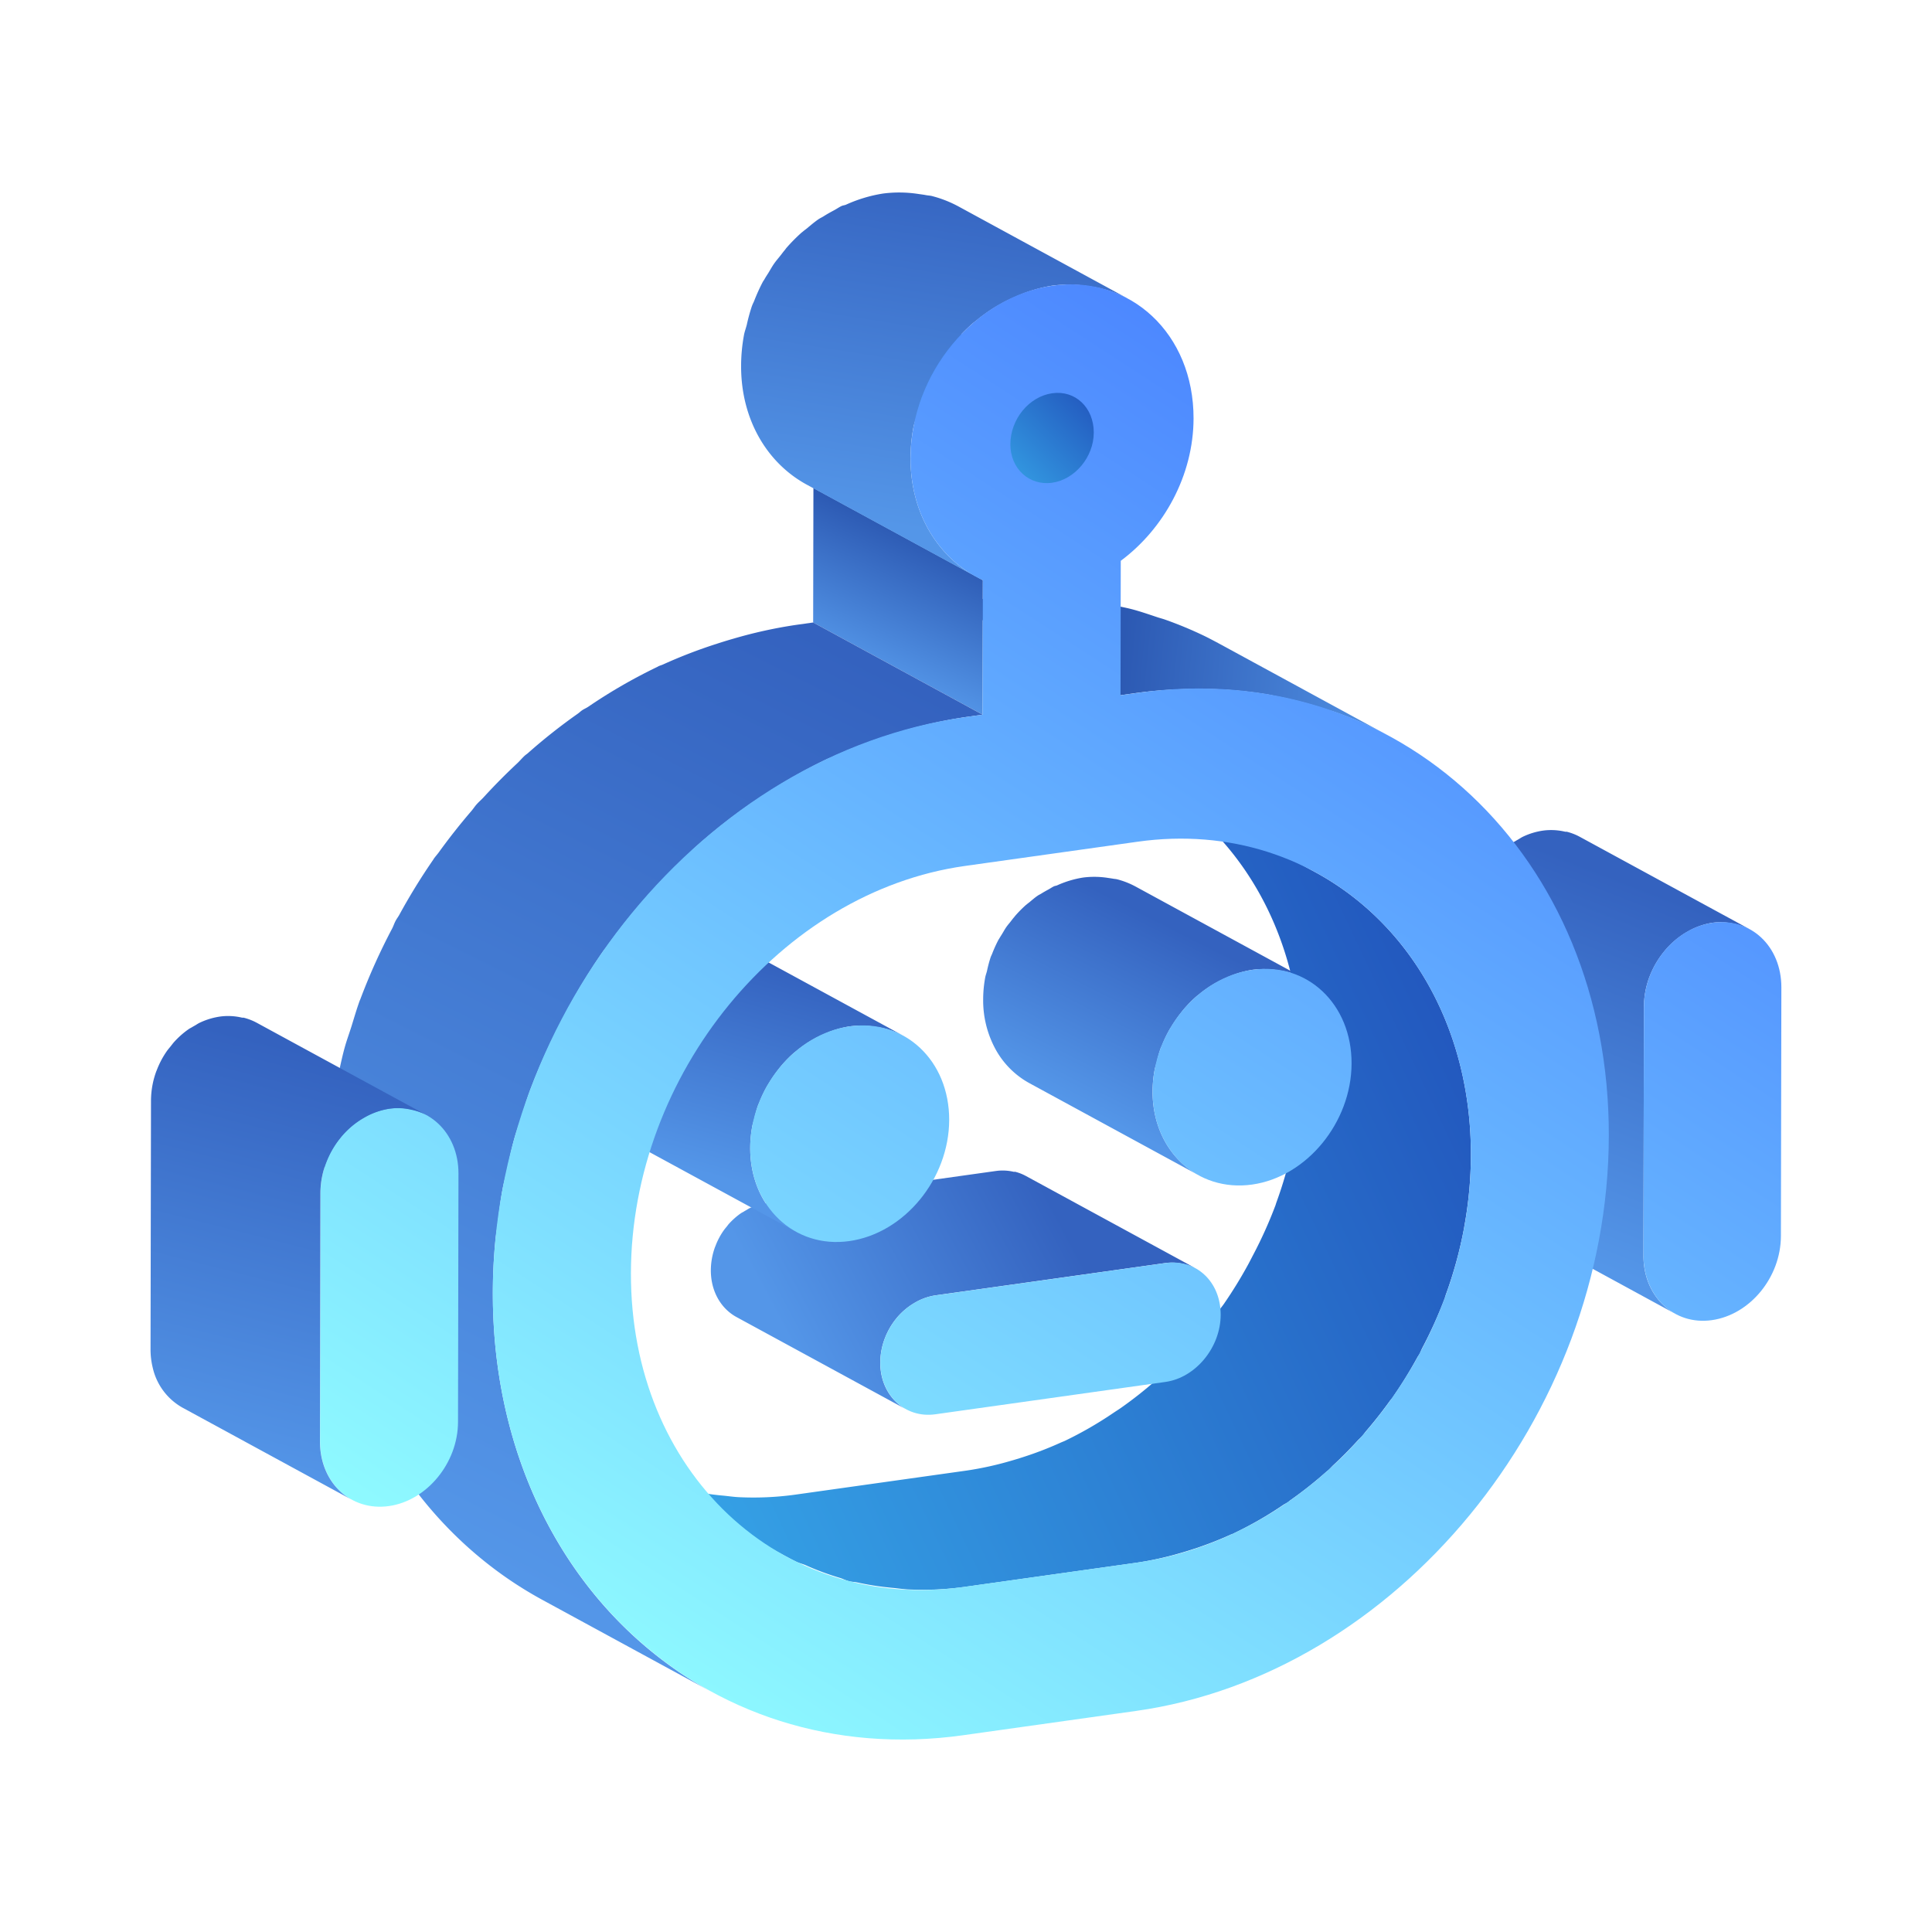 <svg viewBox="0 0 1024 1024" xmlns:xlink="http://www.w3.org/1999/xlink" xmlns="http://www.w3.org/2000/svg" id="图层_1"><defs><style>.cls-1{fill:url(#未命名的渐变_46);}.cls-2{fill:url(#未命名的渐变_46-2);}.cls-3{fill:url(#未命名的渐变_59);}.cls-4{fill:url(#未命名的渐变_46-3);}.cls-5{fill:url(#未命名的渐变_61);}.cls-6{fill:url(#未命名的渐变_46-4);}.cls-7{fill:url(#未命名的渐变_59-2);}.cls-8{fill:url(#未命名的渐变_61-2);}.cls-9{fill:url(#未命名的渐变_46-5);}.cls-10{fill:url(#未命名的渐变_46-6);}.cls-11{fill:url(#未命名的渐变_37);}.cls-12{fill:url(#未命名的渐变_37-2);}.cls-13{fill:url(#未命名的渐变_37-3);}.cls-14{fill:url(#未命名的渐变_37-4);}.cls-15{fill:url(#未命名的渐变_37-5);}.cls-16{fill:url(#未命名的渐变_37-6);}.cls-17{fill:url(#未命名的渐变_46-7);}</style><linearGradient gradientUnits="userSpaceOnUse" y2="473.26" x2="878.62" y1="655.89" x1="807.82" id="未命名的渐变_46"><stop stop-color="#5496e8" offset="0"></stop><stop stop-color="#3462bf" offset="1"></stop></linearGradient><linearGradient xlink:href="#未命名的渐变_46" y2="490.59" x2="619.58" y1="586.01" x1="571.36" id="未命名的渐变_46-2"></linearGradient><linearGradient gradientUnits="userSpaceOnUse" y2="540.54" x2="784.89" y1="749.85" x1="340.28" id="未命名的渐变_59"><stop stop-color="#35a2e6" offset="0"></stop><stop stop-color="#2256bd" offset="1"></stop></linearGradient><linearGradient xlink:href="#未命名的渐变_46" y2="634.74" x2="555.72" y1="708.62" x1="417.21" id="未命名的渐变_46-3"></linearGradient><linearGradient gradientUnits="userSpaceOnUse" y2="347.11" x2="586.71" y1="363.53" x1="748.14" id="未命名的渐变_61"><stop stop-color="#5496e8" offset="0"></stop><stop stop-color="#2a56b0" offset="1"></stop></linearGradient><linearGradient xlink:href="#未命名的渐变_46" y2="509.85" x2="404.48" y1="622.02" x1="373.02" id="未命名的渐变_46-4"></linearGradient><linearGradient xlink:href="#未命名的渐变_59" y2="179.17" x2="550.55" y1="227.77" x1="501.24" id="未命名的渐变_59-2"></linearGradient><linearGradient xlink:href="#未命名的渐变_61" y2="282.77" x2="492.74" y1="354.59" x1="459.22" id="未命名的渐变_61-2"></linearGradient><linearGradient xlink:href="#未命名的渐变_46" y2="88.18" x2="508.63" y1="279.71" x1="478.54" id="未命名的渐变_46-5"></linearGradient><linearGradient xlink:href="#未命名的渐变_46" y2="352.71" x2="464.27" y1="815.1" x1="231.7" id="未命名的渐变_46-6"></linearGradient><linearGradient gradientUnits="userSpaceOnUse" y2="401.04" x2="1033.08" y1="1071.37" x1="598.05" id="未命名的渐变_37"><stop stop-color="#8ffbff" offset="0"></stop><stop stop-color="#4a83ff" offset="1"></stop></linearGradient><linearGradient xlink:href="#未命名的渐变_37" y2="282.69" x2="850.73" y1="953.03" x1="415.7" id="未命名的渐变_37-2"></linearGradient><linearGradient xlink:href="#未命名的渐变_37" y2="274.94" x2="838.77" y1="945.27" x1="403.74" id="未命名的渐变_37-3"></linearGradient><linearGradient xlink:href="#未命名的渐变_37" y2="249.95" x2="800.28" y1="920.28" x1="365.24" id="未命名的渐变_37-4"></linearGradient><linearGradient xlink:href="#未命名的渐变_37" y2="194.17" x2="714.32" y1="864.5" x1="279.29" id="未命名的渐变_37-5"></linearGradient><linearGradient xlink:href="#未命名的渐变_37" y2="109.99" x2="584.6" y1="780.32" x1="149.57" id="未命名的渐变_37-6"></linearGradient><linearGradient xlink:href="#未命名的渐变_46" y2="558.04" x2="166" y1="775.55" x1="110.6" id="未命名的渐变_46-7"></linearGradient></defs><title>2.5D</title><path d="M874.19,517.9l.07-.16a48,48,0,0,1,7.53-13.13l.5-.63A44.59,44.59,0,0,1,893,494.62c.41-.26.84-.49,1.26-.73a37.5,37.5,0,0,1,13.38-4.81,32.39,32.39,0,0,1,11.66.59,30.26,30.26,0,0,1,7.92,2.76l-89.8-48.85c-.37-.2-.74-.39-1.11-.58a30.1,30.1,0,0,0-5.77-2.13c-.32-.08-.71,0-1-.05a32.21,32.21,0,0,0-11.66-.59,36.81,36.81,0,0,0-10.54,3.17c-1,.46-1.9,1.1-2.85,1.64-.43.24-.84.46-1.25.73-.58.36-1.21.63-1.77,1a43.66,43.66,0,0,0-4.39,3.47,45.81,45.81,0,0,0-3.71,3.75c-.31.36-.58.76-.89,1.13-.17.21-.32.41-.49.62-.64.8-1.31,1.57-1.9,2.41a47.14,47.14,0,0,0-5.64,10.74l-.06.14,0,.11a45.65,45.65,0,0,0-2.83,15.64l-.24,131.71c0,14.11,6.75,25.49,16.93,31L888,696.38c-10.18-5.54-17-16.92-16.93-31l.24-131.71A45.61,45.61,0,0,1,874.19,517.9Z" class="cls-1"></path><path d="M613.08,563a68.2,68.2,0,0,1,2-7.16c.18-.5.46-1,.65-1.45a68.93,68.93,0,0,1,3.93-8.34c.42-.74.9-1.45,1.34-2.18a69.61,69.61,0,0,1,4.62-6.67c.5-.64,1-1.28,1.49-1.9a66.92,66.92,0,0,1,6.87-7.07c.5-.44,1.05-.81,1.56-1.24a62.68,62.68,0,0,1,6.22-4.51c1.24-.79,2.52-1.5,3.82-2.2,1.47-.8,3-1.49,4.52-2.15A53.5,53.5,0,0,1,663.89,514a46.57,46.57,0,0,1,13.25.2c.87.13,1.75.22,2.6.4a43.58,43.58,0,0,1,12.09,4.23L602,469.95q-.8-.43-1.61-.83a43.17,43.17,0,0,0-8.3-3.07c-.7-.18-1.47-.19-2.18-.33s-1.72-.27-2.59-.4a46.4,46.4,0,0,0-13.26-.2,53.55,53.55,0,0,0-13.79,4.15c-.53.23-1.14.25-1.66.5-1,.47-1.9,1.13-2.87,1.65-1.29.7-2.56,1.4-3.81,2.19-.62.4-1.31.68-1.92,1.11-1.5,1-2.9,2.24-4.32,3.42-.51.42-1.05.79-1.55,1.23-.17.15-.35.26-.52.41a66.57,66.57,0,0,0-5.39,5.45c-.34.38-.62.82-1,1.21-.52.62-1,1.26-1.49,1.9-.77,1-1.6,1.91-2.31,2.93-.84,1.19-1.54,2.49-2.3,3.74-.44.73-.92,1.43-1.34,2.18-.21.37-.46.7-.66,1.07a68.64,68.64,0,0,0-3.31,7.35c-.18.46-.44.89-.61,1.36,0,.06-.06.12-.08.18a67.57,67.57,0,0,0-2,7.46c-.28,1.16-.72,2.26-.94,3.43a64.26,64.26,0,0,0-1.09,11.57,54.1,54.1,0,0,0,6.69,26.76,45.3,45.3,0,0,0,17.78,17.71l89.8,48.85c-14.75-8-24.51-24.39-24.48-44.48A64.15,64.15,0,0,1,612,566.9C612.26,565.56,612.76,564.3,613.08,563Z" class="cls-2"></path><path d="M766,687.29c.12-.34.16-.71.29-1A223.94,223.94,0,0,0,776,650.8c.05-.28.07-.56.12-.84a213.87,213.87,0,0,0,3.5-37.69c.13-67.83-32.77-122.94-82.29-149.87l-89.8-48.85c49.51,26.93,82.41,82,82.29,149.87a214,214,0,0,1-3.5,37.74c0,.26-.06.53-.11.78a224,224,0,0,1-9.72,35.46c-.18.49-.3,1-.48,1.49a230.45,230.45,0,0,1-12,26.6c-.88,1.69-1.73,3.39-2.65,5.05a233.55,233.55,0,0,1-12.79,20.73c-.61.87-1.29,1.67-1.91,2.53q-5.89,8.2-12.45,15.8c-1.49,1.74-3,3.43-4.58,5.13q-6.11,6.69-12.7,12.83c-1.31,1.23-2.58,2.52-3.92,3.72a214.75,214.75,0,0,1-18.81,14.88c-1.26.89-2.57,1.69-3.85,2.55a200.5,200.5,0,0,1-26,15c-.68.32-1.38.55-2.06.86a185.55,185.55,0,0,1-20.36,7.83c-2,.64-4,1.26-6,1.83a174.34,174.34,0,0,1-23.47,5.18l-91.56,12.87a161.8,161.8,0,0,1-28.77,1.28c-3-.11-5.83-.56-8.75-.84a150.88,150.88,0,0,1-18.76-2.87c-3.09-.7-6.12-1.51-9.13-2.39a145.43,145.43,0,0,1-18-6.64c-3.57-1.59-7.29-2.89-10.71-4.75l89.8,48.85q2.66,1.45,5.39,2.79c1.69.83,3.6,1.2,5.32,2a144.81,144.81,0,0,0,18,6.64c1.58.46,3,1.29,4.6,1.7s3.06.36,4.53.69a150.51,150.51,0,0,0,18.76,2.87c2.93.28,5.77.72,8.75.84a161.65,161.65,0,0,0,28.78-1.28l91.56-12.87a174.28,174.28,0,0,0,23.46-5.18c2-.57,4-1.19,6-1.83a185.6,185.6,0,0,0,20.38-7.84c.55-.25,1.13-.39,1.67-.64.13-.06.24-.15.36-.21a199.65,199.65,0,0,0,26.05-15c.75-.5,1.59-.83,2.33-1.34.53-.36,1-.82,1.51-1.19a214.42,214.42,0,0,0,18.83-14.9c.36-.32.76-.57,1.12-.88,1-.88,1.82-1.91,2.78-2.8q6.6-6.15,12.72-12.84c.84-.92,1.8-1.72,2.63-2.66.69-.78,1.26-1.68,1.94-2.47q6.54-7.61,12.45-15.8c.5-.7,1.11-1.33,1.6-2,.11-.16.19-.33.3-.49a233.55,233.55,0,0,0,12.79-20.73c.42-.77,1-1.46,1.38-2.24s.79-1.91,1.27-2.82a230.91,230.91,0,0,0,12-26.6C765.85,687.58,765.93,687.44,766,687.29Z" class="cls-3"></path><path d="M633.5,672.12l-89.8-48.85-.89-.46a24.1,24.1,0,0,0-4.63-1.71c-.25-.07-.56,0-.82,0a25.69,25.69,0,0,0-9.31-.48L406,637.73a30,30,0,0,0-8.58,2.58c-.75.35-1.44.84-2.17,1.25-.35.2-.69.38-1,.6-.51.31-1.06.55-1.55.89a35.48,35.48,0,0,0-3.52,2.79,36.72,36.72,0,0,0-3,3c-.22.25-.4.53-.61.78l-.36.46c-.56.69-1.13,1.35-1.64,2.08a36.62,36.62,0,0,0-4.41,8.38c0,.07-.07.13-.09.2l-.06.14a36.33,36.33,0,0,0-2.25,12.47c0,11.17,5.43,20.27,13.61,24.72l89.8,48.85c-8.18-4.45-13.63-13.55-13.61-24.72a36.39,36.39,0,0,1,2.32-12.61l.08-.18a38,38,0,0,1,6-10.47l.36-.46A35.79,35.79,0,0,1,484,691c.34-.21.69-.4,1-.6a30.47,30.47,0,0,1,10.75-3.83l122-17.15a25.87,25.87,0,0,1,9.31.48A24.29,24.29,0,0,1,633.5,672.12Z" class="cls-4"></path><path d="M642,365.21a217.11,217.11,0,0,1,29.95,2.87c1.75.3,3.45.72,5.19,1.06A208.62,208.62,0,0,1,703.14,376c1.41.47,2.87.84,4.27,1.33a205.92,205.92,0,0,1,29,12.89l-89.8-48.85q-3.78-2.06-7.64-4a206.15,206.15,0,0,0-21.4-8.94c-1.4-.5-2.86-.86-4.27-1.33-4.6-1.53-9.16-3.13-13.9-4.34-4-1-8.09-1.7-12.16-2.49-1.74-.34-3.43-.77-5.19-1.06a216.49,216.49,0,0,0-29.94-2.87c-2.15-.06-4.31,0-6.47,0a230.81,230.81,0,0,0-32.35,2l-9.23,1.3,89.8,48.85,9.23-1.3a231.12,231.12,0,0,1,32.35-2C637.64,365.18,639.81,365.15,642,365.21Z" class="cls-5"></path><path d="M399.8,592.92a68,68,0,0,1,2-7.14c.16-.44.4-.84.57-1.27a69.26,69.26,0,0,1,4-8.52c.41-.74.89-1.43,1.32-2.15a69.67,69.67,0,0,1,4.61-6.69c.5-.64,1-1.29,1.5-1.91a67,67,0,0,1,6.86-7.08c.47-.41,1-.76,1.46-1.15a62.59,62.59,0,0,1,6.3-4.59c1.22-.79,2.49-1.48,3.76-2.17,1.49-.81,3-1.51,4.57-2.18A52.91,52.91,0,0,1,450.33,544a47.23,47.23,0,0,1,13.42.19c.88.13,1.76.23,2.62.4a43.73,43.73,0,0,1,12.2,4.26L388.77,500q-.8-.43-1.61-.83a43.61,43.61,0,0,0-8.36-3.09c-.72-.18-1.5-.19-2.23-.34s-1.73-.27-2.62-.4a47.07,47.07,0,0,0-13.42-.19,52.78,52.78,0,0,0-13.59,4.09c-.53.23-1.12.25-1.65.49-1,.48-1.94,1.15-2.93,1.69-1.27.69-2.53,1.38-3.75,2.16-.6.38-1.26.66-1.85,1.07-1.55,1.07-3,2.31-4.46,3.53-.48.4-1,.74-1.45,1.15-.15.13-.31.23-.46.36a66.52,66.52,0,0,0-5.39,5.45c-.35.4-.65.86-1,1.27-.52.62-1,1.27-1.5,1.91-.75,1-1.56,1.87-2.26,2.87-.86,1.22-1.57,2.54-2.35,3.82-.44.72-.91,1.41-1.32,2.15-.2.36-.45.68-.64,1a69.26,69.26,0,0,0-3.37,7.48c-.17.43-.41.83-.57,1.27l-.07.17a68.41,68.41,0,0,0-1.91,7c-.33,1.33-.83,2.6-1.08,4a64.34,64.34,0,0,0-1.09,11.56c0,15.1,5.48,28.1,14.45,37a44.1,44.1,0,0,0,10,7.51L422.13,653c-14.73-8-24.54-24.4-24.5-44.54a64.34,64.34,0,0,1,1.09-11.56C399,595.52,399.46,594.25,399.8,592.92Z" class="cls-6"></path><path d="M595.12,247.9a27.73,27.73,0,0,0,1.73-9.48c0-8.95-4.25-16.14-10.68-19.64L461,150.72c6.44,3.5,10.7,10.69,10.68,19.64a27.66,27.66,0,0,1-1.81,9.67c0,.07-.07.15-.1.22a30,30,0,0,1-4.73,8.13l-.27.34a28.4,28.4,0,0,1-6.82,5.88c-.27.17-.54.32-.82.47a24,24,0,0,1-8.5,3,20.06,20.06,0,0,1-12.5-2.14L561.29,264l.71.37a19.23,19.23,0,0,0,3.68,1.36,20.83,20.83,0,0,0,8.11.41,23.62,23.62,0,0,0,6.76-2c.61-.28,1.16-.67,1.75-1,.28-.16.54-.3.81-.47s.82-.43,1.2-.69a27.84,27.84,0,0,0,2.79-2.21,29.12,29.12,0,0,0,2.35-2.38c.17-.19.31-.4.47-.6s.18-.24.28-.36c.45-.55.91-1.09,1.32-1.67a28.18,28.18,0,0,0,3.39-6.42c0-.08.08-.16.11-.25S595.09,248,595.12,247.9Z" class="cls-7"></path><polygon points="431.13 258.66 430.99 329.93 520.8 378.78 520.93 307.51 431.13 258.66" class="cls-8"></polygon><path d="M597.89,158.31l-.08,0,.08,0-89.8-48.85q-1.13-.61-2.29-1.18a61.88,61.88,0,0,0-11.87-4.38c-1-.26-2.13-.27-3.17-.48-1.23-.25-2.47-.39-3.73-.57a66.86,66.86,0,0,0-19-.27,76.16,76.16,0,0,0-19.65,5.91c-.76.33-1.62.36-2.36.71-1.37.65-2.62,1.56-4,2.28-1.86,1-3.69,2-5.47,3.15-.91.58-1.9,1-2.79,1.61-2.05,1.42-4,3.07-5.89,4.66-.77.64-1.59,1.19-2.35,1.86-.27.23-.57.42-.83.66a94.92,94.92,0,0,0-7.65,7.72c-.45.51-.83,1.1-1.27,1.62-.72.85-1.36,1.73-2.05,2.61-1.14,1.44-2.35,2.82-3.41,4.33s-2.13,3.44-3.18,5.16c-.64,1-1.31,2-1.91,3.1-.31.55-.69,1-1,1.6a97.58,97.58,0,0,0-4.52,10c-.31.77-.72,1.47-1,2.25,0,.1-.09.19-.13.29a96.34,96.34,0,0,0-2.75,10c-.45,1.82-1.13,3.55-1.48,5.39A91.21,91.21,0,0,0,392.8,194c-.05,28.52,13.9,51.51,34.79,62.87l89.8,48.85c-20.9-11.37-34.84-34.35-34.79-62.87a91.32,91.32,0,0,1,1.55-16.46c.32-1.75,1-3.39,1.4-5.11a95.69,95.69,0,0,1,3-10.6c.29-.78.71-1.49,1-2.26A97.46,97.46,0,0,1,495,196.81c.6-1.07,1.29-2.08,1.93-3.13a97.92,97.92,0,0,1,6.57-9.46c.69-.87,1.35-1.78,2.07-2.63a94.69,94.69,0,0,1,9.75-10c.76-.67,1.58-1.23,2.35-1.87a89.15,89.15,0,0,1,8.67-6.26c1.78-1.14,3.62-2.16,5.47-3.16,2.06-1.11,4.19-2.07,6.33-3a76.25,76.25,0,0,1,19.64-5.91,67,67,0,0,1,19,.27c1.25.18,2.5.32,3.73.57A62.18,62.18,0,0,1,597.89,158.31Z" class="cls-9"></path><path d="M263.77,648.58c.75-6,1.44-12.09,2.54-18,.67-3.59,1.65-7.1,2.44-10.66,1.18-5.3,2.24-10.63,3.69-15.84,1-3.75,2.38-7.39,3.55-11.09,1.53-4.83,3-9.71,4.71-14.45a326.25,326.25,0,0,1,16.92-37.59c1.23-2.37,2.42-4.76,3.72-7.1a329.68,329.68,0,0,1,18.06-29.28c.88-1.27,1.88-2.43,2.78-3.69q8.27-11.5,17.47-22.18c2.12-2.46,4.29-4.87,6.48-7.26q8.63-9.46,18-18.14c1.83-1.71,3.59-3.51,5.46-5.18a304,304,0,0,1,26.57-21c1.78-1.25,3.63-2.38,5.43-3.59a282.22,282.22,0,0,1,36.76-21.2c.94-.44,1.93-.77,2.88-1.21A262.85,262.85,0,0,1,470,390c2.79-.9,5.6-1.77,8.42-2.58a246.28,246.28,0,0,1,33.17-7.32l9.23-1.3L431,329.93l-9.23,1.3a246.35,246.35,0,0,0-33.17,7.32c-2.83.81-5.62,1.67-8.42,2.58a262.44,262.44,0,0,0-28.79,11.07c-.77.35-1.6.55-2.36.91-.18.08-.33.21-.51.3a281.63,281.63,0,0,0-36.76,21.2c-1.06.71-2.24,1.17-3.29,1.9-.75.52-1.4,1.17-2.14,1.7a302.65,302.65,0,0,0-26.56,21c-.5.44-1.07.79-1.57,1.24-1.38,1.24-2.57,2.7-3.93,4q-9.3,8.68-17.93,18.11c-1.19,1.3-2.54,2.43-3.71,3.75-1,1.11-1.8,2.39-2.77,3.52q-9.16,10.66-17.43,22.12c-.75,1-1.64,2-2.37,3-.17.24-.29.5-.46.74a329.93,329.93,0,0,0-18,29.26c-.59,1.07-1.35,2-1.93,3.13-.69,1.28-1.12,2.69-1.79,4a326,326,0,0,0-16.92,37.59c-.08.2-.19.39-.27.6-1.67,4.55-3,9.24-4.45,13.88-1.17,3.7-2.51,7.32-3.55,11.07-1.44,5.22-2.51,10.54-3.69,15.85-.79,3.56-1.78,7.07-2.44,10.66-1.07,5.76-1.72,11.62-2.46,17.46-.41,3.22-1,6.4-1.34,9.64q-1.28,13.65-1.33,27.49c-.18,95.89,46.18,173.62,116,211.62l89.8,48.85c-69.85-38-116.2-115.73-116-211.62q0-13.84,1.33-27.51C262.81,654.58,263.4,651.6,263.77,648.58Z" class="cls-10"></path><path d="M907.68,489.08c-20,2.81-36.33,22.7-36.37,44.56l-.24,131.71c0,21.86,16.23,37.17,36.22,34.36,20.25-2.85,36.59-22.74,36.63-44.6l.24-131.71C944.21,501.54,927.93,486.23,907.68,489.08Z" class="cls-11"></path><path d="M663.89,514c-29.19,4.1-52.91,33-53,64.49-.06,31.23,23.56,53.45,52.76,49.35,28.93-4.07,52.65-32.94,52.71-64.17C716.45,532.13,692.82,509.91,663.89,514Z" class="cls-12"></path><path d="M617.85,669.43l-122,17.15c-16,2.25-29.22,18-29.25,35.61,0,17.32,13.09,29.66,29.14,27.41l122-17.15c16-2.26,29.22-18.3,29.25-35.61C647,679.24,633.9,667.18,617.85,669.43Z" class="cls-13"></path><path d="M603.13,367.21l-9.23,1.3.13-71.27c22.89-17,38.53-45.36,38.58-75.46.08-44.93-33.58-76.16-74.8-70.36s-75.12,46.52-75.21,91.45c-.06,30.1,15.48,54,38.32,64.65l-.13,71.27-9.23,1.3c-137.81,19.37-250.1,156.3-250.38,305S372.76,939.07,510.57,919.7l91.56-12.87c137.81-19.37,250.31-156,250.58-304.85S740.94,347.84,603.13,367.21ZM557.72,208.43c12.18-1.71,22,7.54,22,20.84,0,12.85-9.9,24.87-22.08,26.59s-22.15-7.52-22.13-20.37C535.53,222.19,545.41,210.16,557.72,208.43Zm44.55,619.82-91.56,12.87c-97.51,13.7-176.51-60.94-176.31-166.3s79.51-202.14,177-215.84L603,446.12C700.5,432.41,779.8,507,779.61,612.26S699.79,814.55,602.28,828.26Z" class="cls-14"></path><path d="M503.09,593.61c.06-31.51-23.56-53.73-52.76-49.63-28.93,4.07-52.65,32.94-52.71,64.45-.06,31.23,23.56,53.45,52.5,49.38C479.32,653.71,503,624.84,503.09,593.61Z" class="cls-15"></path><path d="M206.51,587.62c-20.25,2.85-36.59,22.74-36.63,44.6l-.24,131.71c0,21.86,16.23,37.17,36.49,34.32,20-2.81,36.59-22.74,36.63-44.6L243,621.94C243,600.08,226.5,584.81,206.51,587.62Z" class="cls-16"></path><path d="M172.77,616.48c0-.06.06-.12.08-.18a47.78,47.78,0,0,1,7.55-13.13c.16-.2.32-.41.48-.61a44.76,44.76,0,0,1,10.82-9.37c.42-.26.86-.5,1.29-.75a38.15,38.15,0,0,1,13.53-4.83,31.94,31.94,0,0,1,11.55.6A30.43,30.43,0,0,1,226,591l-89.8-48.85c-.37-.2-.74-.39-1.12-.58a30.14,30.14,0,0,0-5.8-2.14c-.31-.08-.69,0-1-.05a31.84,31.84,0,0,0-11.55-.6A37.6,37.6,0,0,0,106,542c-1,.45-1.85,1.07-2.78,1.6-.44.25-.86.47-1.28.74-.62.38-1.28.67-1.87,1.08a44,44,0,0,0-4.4,3.48,45.86,45.86,0,0,0-3.71,3.75c-.29.33-.55.71-.83,1.05s-.32.41-.48.62c-.66.82-1.35,1.62-2,2.48a47.86,47.86,0,0,0-3,4.81A48.58,48.58,0,0,0,83,567.45c0,.06-.06.11-.08.18l-.06.12a45.54,45.54,0,0,0-2.83,15.61l-.24,131.71a40.62,40.62,0,0,0,1.2,10,32.43,32.43,0,0,0,15.71,21l89.8,48.85c-10.2-5.55-16.93-16.9-16.91-31l.24-131.71A45.53,45.53,0,0,1,172.77,616.48Z" class="cls-17"></path></svg>
